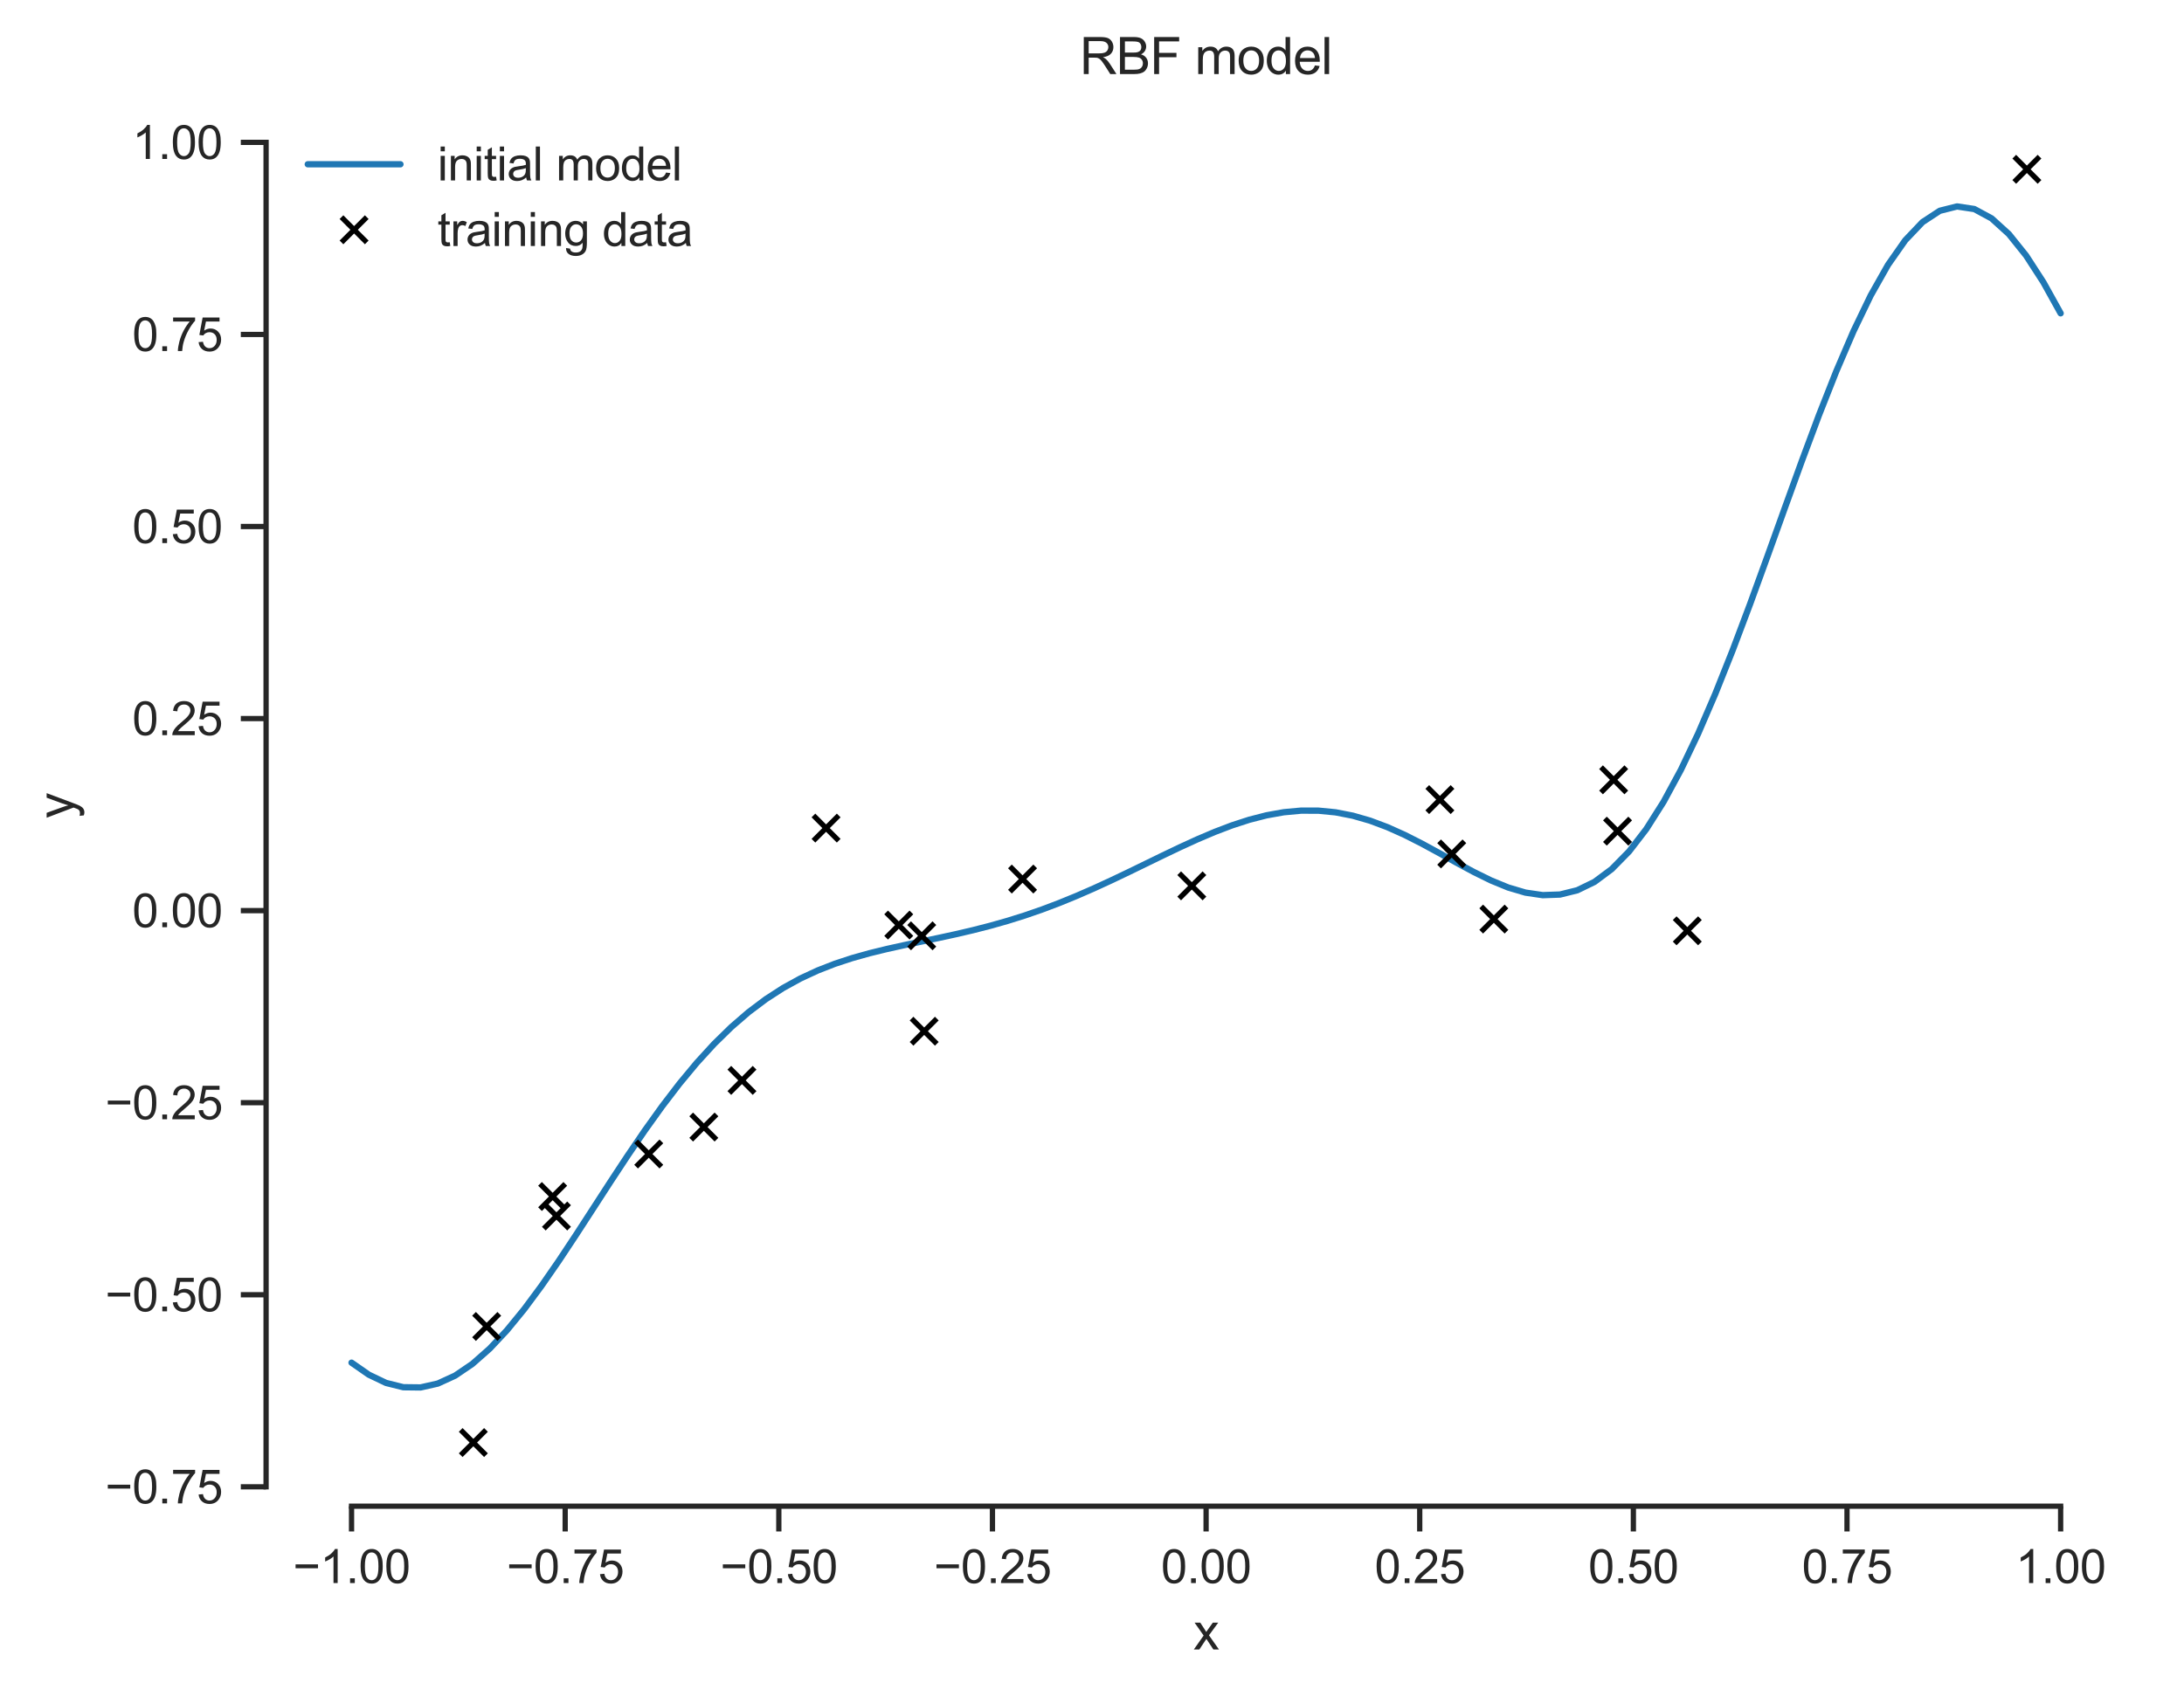 <?xml version="1.0" encoding="utf-8" standalone="no"?>
<!DOCTYPE svg PUBLIC "-//W3C//DTD SVG 1.1//EN"
  "http://www.w3.org/Graphics/SVG/1.1/DTD/svg11.dtd">
<svg xmlns:xlink="http://www.w3.org/1999/xlink" width="414.865pt" height="322.511pt" viewBox="0 0 414.865 322.511" xmlns="http://www.w3.org/2000/svg" version="1.1">
 <defs>
  <style type="text/css">*{stroke-linejoin: round; stroke-linecap: butt}</style>
 </defs>
 <g id="figure_1">
  <g id="patch_1">
   <path d="M 0 322.511 
L 414.865 322.511 
L 414.865 0 
L 0 0 
z
" style="fill: #ffffff"/>
  </g>
  <g id="axes_1">
   <g id="patch_2">
    <path d="M 50.545 286.183 
L 407.665 286.183 
L 407.665 20.072 
L 50.545 20.072 
z
" style="fill: #ffffff"/>
   </g>
   <g id="matplotlib.axis_1">
    <g id="xtick_1">
     <g id="line2d_1">
      <defs>
       <path id="m63dfc4b02b" d="M 0 0 
L 0 4.8 
" style="stroke: #262626"/>
      </defs>
      <g>
       <use xlink:href="#m63dfc4b02b" x="66.778" y="286.183" style="fill: #262626; stroke: #262626"/>
      </g>
     </g>
     <g id="text_1">
      <!-- −1.00 -->
      <g style="fill: #262626" transform="translate(55.645 300.782) scale(0.088 -0.088)">
       <defs>
        <path id="ArialMT-2212" d="M 3381 1997 
L 356 1997 
L 356 2522 
L 3381 2522 
L 3381 1997 
z
" transform="scale(0.016)"/>
        <path id="ArialMT-31" d="M 2384 0 
L 1822 0 
L 1822 3584 
Q 1619 3391 1289 3197 
Q 959 3003 697 2906 
L 697 3450 
Q 1169 3672 1522 3987 
Q 1875 4303 2022 4600 
L 2384 4600 
L 2384 0 
z
" transform="scale(0.016)"/>
        <path id="ArialMT-2e" d="M 581 0 
L 581 641 
L 1222 641 
L 1222 0 
L 581 0 
z
" transform="scale(0.016)"/>
        <path id="ArialMT-30" d="M 266 2259 
Q 266 3072 433 3567 
Q 600 4063 929 4331 
Q 1259 4600 1759 4600 
Q 2128 4600 2406 4451 
Q 2684 4303 2865 4023 
Q 3047 3744 3150 3342 
Q 3253 2941 3253 2259 
Q 3253 1453 3087 958 
Q 2922 463 2592 192 
Q 2263 -78 1759 -78 
Q 1097 -78 719 397 
Q 266 969 266 2259 
z
M 844 2259 
Q 844 1131 1108 757 
Q 1372 384 1759 384 
Q 2147 384 2411 759 
Q 2675 1134 2675 2259 
Q 2675 3391 2411 3762 
Q 2147 4134 1753 4134 
Q 1366 4134 1134 3806 
Q 844 3388 844 2259 
z
" transform="scale(0.016)"/>
       </defs>
       <use xlink:href="#ArialMT-2212"/>
       <use xlink:href="#ArialMT-31" x="58.398"/>
       <use xlink:href="#ArialMT-2e" x="114.014"/>
       <use xlink:href="#ArialMT-30" x="141.797"/>
       <use xlink:href="#ArialMT-30" x="197.412"/>
      </g>
     </g>
    </g>
    <g id="xtick_2">
     <g id="line2d_2">
      <g>
       <use xlink:href="#m63dfc4b02b" x="107.359" y="286.183" style="fill: #262626; stroke: #262626"/>
      </g>
     </g>
     <g id="text_2">
      <!-- −0.75 -->
      <g style="fill: #262626" transform="translate(96.227 300.782) scale(0.088 -0.088)">
       <defs>
        <path id="ArialMT-37" d="M 303 3981 
L 303 4522 
L 3269 4522 
L 3269 4084 
Q 2831 3619 2401 2847 
Q 1972 2075 1738 1259 
Q 1569 684 1522 0 
L 944 0 
Q 953 541 1156 1306 
Q 1359 2072 1739 2783 
Q 2119 3494 2547 3981 
L 303 3981 
z
" transform="scale(0.016)"/>
        <path id="ArialMT-35" d="M 266 1200 
L 856 1250 
Q 922 819 1161 601 
Q 1400 384 1738 384 
Q 2144 384 2425 690 
Q 2706 997 2706 1503 
Q 2706 1984 2436 2262 
Q 2166 2541 1728 2541 
Q 1456 2541 1237 2417 
Q 1019 2294 894 2097 
L 366 2166 
L 809 4519 
L 3088 4519 
L 3088 3981 
L 1259 3981 
L 1013 2750 
Q 1425 3038 1878 3038 
Q 2478 3038 2890 2622 
Q 3303 2206 3303 1553 
Q 3303 931 2941 478 
Q 2500 -78 1738 -78 
Q 1113 -78 717 272 
Q 322 622 266 1200 
z
" transform="scale(0.016)"/>
       </defs>
       <use xlink:href="#ArialMT-2212"/>
       <use xlink:href="#ArialMT-30" x="58.398"/>
       <use xlink:href="#ArialMT-2e" x="114.014"/>
       <use xlink:href="#ArialMT-37" x="141.797"/>
       <use xlink:href="#ArialMT-35" x="197.412"/>
      </g>
     </g>
    </g>
    <g id="xtick_3">
     <g id="line2d_3">
      <g>
       <use xlink:href="#m63dfc4b02b" x="147.941" y="286.183" style="fill: #262626; stroke: #262626"/>
      </g>
     </g>
     <g id="text_3">
      <!-- −0.50 -->
      <g style="fill: #262626" transform="translate(136.809 300.782) scale(0.088 -0.088)">
       <use xlink:href="#ArialMT-2212"/>
       <use xlink:href="#ArialMT-30" x="58.398"/>
       <use xlink:href="#ArialMT-2e" x="114.014"/>
       <use xlink:href="#ArialMT-35" x="141.797"/>
       <use xlink:href="#ArialMT-30" x="197.412"/>
      </g>
     </g>
    </g>
    <g id="xtick_4">
     <g id="line2d_4">
      <g>
       <use xlink:href="#m63dfc4b02b" x="188.523" y="286.183" style="fill: #262626; stroke: #262626"/>
      </g>
     </g>
     <g id="text_4">
      <!-- −0.25 -->
      <g style="fill: #262626" transform="translate(177.39 300.782) scale(0.088 -0.088)">
       <defs>
        <path id="ArialMT-32" d="M 3222 541 
L 3222 0 
L 194 0 
Q 188 203 259 391 
Q 375 700 629 1000 
Q 884 1300 1366 1694 
Q 2113 2306 2375 2664 
Q 2638 3022 2638 3341 
Q 2638 3675 2398 3904 
Q 2159 4134 1775 4134 
Q 1369 4134 1125 3890 
Q 881 3647 878 3216 
L 300 3275 
Q 359 3922 746 4261 
Q 1134 4600 1788 4600 
Q 2447 4600 2831 4234 
Q 3216 3869 3216 3328 
Q 3216 3053 3103 2787 
Q 2991 2522 2730 2228 
Q 2469 1934 1863 1422 
Q 1356 997 1212 845 
Q 1069 694 975 541 
L 3222 541 
z
" transform="scale(0.016)"/>
       </defs>
       <use xlink:href="#ArialMT-2212"/>
       <use xlink:href="#ArialMT-30" x="58.398"/>
       <use xlink:href="#ArialMT-2e" x="114.014"/>
       <use xlink:href="#ArialMT-32" x="141.797"/>
       <use xlink:href="#ArialMT-35" x="197.412"/>
      </g>
     </g>
    </g>
    <g id="xtick_5">
     <g id="line2d_5">
      <g>
       <use xlink:href="#m63dfc4b02b" x="229.105" y="286.183" style="fill: #262626; stroke: #262626"/>
      </g>
     </g>
     <g id="text_5">
      <!-- 0.00 -->
      <g style="fill: #262626" transform="translate(220.542 300.782) scale(0.088 -0.088)">
       <use xlink:href="#ArialMT-30"/>
       <use xlink:href="#ArialMT-2e" x="55.615"/>
       <use xlink:href="#ArialMT-30" x="83.398"/>
       <use xlink:href="#ArialMT-30" x="139.014"/>
      </g>
     </g>
    </g>
    <g id="xtick_6">
     <g id="line2d_6">
      <g>
       <use xlink:href="#m63dfc4b02b" x="269.687" y="286.183" style="fill: #262626; stroke: #262626"/>
      </g>
     </g>
     <g id="text_6">
      <!-- 0.25 -->
      <g style="fill: #262626" transform="translate(261.124 300.782) scale(0.088 -0.088)">
       <use xlink:href="#ArialMT-30"/>
       <use xlink:href="#ArialMT-2e" x="55.615"/>
       <use xlink:href="#ArialMT-32" x="83.398"/>
       <use xlink:href="#ArialMT-35" x="139.014"/>
      </g>
     </g>
    </g>
    <g id="xtick_7">
     <g id="line2d_7">
      <g>
       <use xlink:href="#m63dfc4b02b" x="310.269" y="286.183" style="fill: #262626; stroke: #262626"/>
      </g>
     </g>
     <g id="text_7">
      <!-- 0.50 -->
      <g style="fill: #262626" transform="translate(301.706 300.782) scale(0.088 -0.088)">
       <use xlink:href="#ArialMT-30"/>
       <use xlink:href="#ArialMT-2e" x="55.615"/>
       <use xlink:href="#ArialMT-35" x="83.398"/>
       <use xlink:href="#ArialMT-30" x="139.014"/>
      </g>
     </g>
    </g>
    <g id="xtick_8">
     <g id="line2d_8">
      <g>
       <use xlink:href="#m63dfc4b02b" x="350.85" y="286.183" style="fill: #262626; stroke: #262626"/>
      </g>
     </g>
     <g id="text_8">
      <!-- 0.75 -->
      <g style="fill: #262626" transform="translate(342.288 300.782) scale(0.088 -0.088)">
       <use xlink:href="#ArialMT-30"/>
       <use xlink:href="#ArialMT-2e" x="55.615"/>
       <use xlink:href="#ArialMT-37" x="83.398"/>
       <use xlink:href="#ArialMT-35" x="139.014"/>
      </g>
     </g>
    </g>
    <g id="xtick_9">
     <g id="line2d_9">
      <g>
       <use xlink:href="#m63dfc4b02b" x="391.432" y="286.183" style="fill: #262626; stroke: #262626"/>
      </g>
     </g>
     <g id="text_9">
      <!-- 1.00 -->
      <g style="fill: #262626" transform="translate(382.869 300.782) scale(0.088 -0.088)">
       <use xlink:href="#ArialMT-31"/>
       <use xlink:href="#ArialMT-2e" x="55.615"/>
       <use xlink:href="#ArialMT-30" x="83.398"/>
       <use xlink:href="#ArialMT-30" x="139.014"/>
      </g>
     </g>
    </g>
    <g id="text_10">
     <!-- x -->
     <g style="fill: #262626" transform="translate(226.705 313.403) scale(0.096 -0.096)">
      <defs>
       <path id="ArialMT-78" d="M 47 0 
L 1259 1725 
L 138 3319 
L 841 3319 
L 1350 2541 
Q 1494 2319 1581 2169 
Q 1719 2375 1834 2534 
L 2394 3319 
L 3066 3319 
L 1919 1756 
L 3153 0 
L 2463 0 
L 1781 1031 
L 1600 1309 
L 728 0 
L 47 0 
z
" transform="scale(0.016)"/>
      </defs>
      <use xlink:href="#ArialMT-78"/>
     </g>
    </g>
   </g>
   <g id="matplotlib.axis_2">
    <g id="ytick_1">
     <g id="line2d_10">
      <defs>
       <path id="m575bc19acc" d="M 0 0 
L -4.8 0 
" style="stroke: #262626"/>
      </defs>
      <g>
       <use xlink:href="#m575bc19acc" x="50.545" y="282.496" style="fill: #262626; stroke: #262626"/>
      </g>
     </g>
     <g id="text_11">
      <!-- −0.75 -->
      <g style="fill: #262626" transform="translate(19.98 285.646) scale(0.088 -0.088)">
       <use xlink:href="#ArialMT-2212"/>
       <use xlink:href="#ArialMT-30" x="58.398"/>
       <use xlink:href="#ArialMT-2e" x="114.014"/>
       <use xlink:href="#ArialMT-37" x="141.797"/>
       <use xlink:href="#ArialMT-35" x="197.412"/>
      </g>
     </g>
    </g>
    <g id="ytick_2">
     <g id="line2d_11">
      <g>
       <use xlink:href="#m575bc19acc" x="50.545" y="246.004" style="fill: #262626; stroke: #262626"/>
      </g>
     </g>
     <g id="text_12">
      <!-- −0.50 -->
      <g style="fill: #262626" transform="translate(19.98 249.154) scale(0.088 -0.088)">
       <use xlink:href="#ArialMT-2212"/>
       <use xlink:href="#ArialMT-30" x="58.398"/>
       <use xlink:href="#ArialMT-2e" x="114.014"/>
       <use xlink:href="#ArialMT-35" x="141.797"/>
       <use xlink:href="#ArialMT-30" x="197.412"/>
      </g>
     </g>
    </g>
    <g id="ytick_3">
     <g id="line2d_12">
      <g>
       <use xlink:href="#m575bc19acc" x="50.545" y="209.512" style="fill: #262626; stroke: #262626"/>
      </g>
     </g>
     <g id="text_13">
      <!-- −0.25 -->
      <g style="fill: #262626" transform="translate(19.98 212.662) scale(0.088 -0.088)">
       <use xlink:href="#ArialMT-2212"/>
       <use xlink:href="#ArialMT-30" x="58.398"/>
       <use xlink:href="#ArialMT-2e" x="114.014"/>
       <use xlink:href="#ArialMT-32" x="141.797"/>
       <use xlink:href="#ArialMT-35" x="197.412"/>
      </g>
     </g>
    </g>
    <g id="ytick_4">
     <g id="line2d_13">
      <g>
       <use xlink:href="#m575bc19acc" x="50.545" y="173.02" style="fill: #262626; stroke: #262626"/>
      </g>
     </g>
     <g id="text_14">
      <!-- 0.00 -->
      <g style="fill: #262626" transform="translate(25.119 176.17) scale(0.088 -0.088)">
       <use xlink:href="#ArialMT-30"/>
       <use xlink:href="#ArialMT-2e" x="55.615"/>
       <use xlink:href="#ArialMT-30" x="83.398"/>
       <use xlink:href="#ArialMT-30" x="139.014"/>
      </g>
     </g>
    </g>
    <g id="ytick_5">
     <g id="line2d_14">
      <g>
       <use xlink:href="#m575bc19acc" x="50.545" y="136.528" style="fill: #262626; stroke: #262626"/>
      </g>
     </g>
     <g id="text_15">
      <!-- 0.25 -->
      <g style="fill: #262626" transform="translate(25.119 139.678) scale(0.088 -0.088)">
       <use xlink:href="#ArialMT-30"/>
       <use xlink:href="#ArialMT-2e" x="55.615"/>
       <use xlink:href="#ArialMT-32" x="83.398"/>
       <use xlink:href="#ArialMT-35" x="139.014"/>
      </g>
     </g>
    </g>
    <g id="ytick_6">
     <g id="line2d_15">
      <g>
       <use xlink:href="#m575bc19acc" x="50.545" y="100.036" style="fill: #262626; stroke: #262626"/>
      </g>
     </g>
     <g id="text_16">
      <!-- 0.50 -->
      <g style="fill: #262626" transform="translate(25.119 103.186) scale(0.088 -0.088)">
       <use xlink:href="#ArialMT-30"/>
       <use xlink:href="#ArialMT-2e" x="55.615"/>
       <use xlink:href="#ArialMT-35" x="83.398"/>
       <use xlink:href="#ArialMT-30" x="139.014"/>
      </g>
     </g>
    </g>
    <g id="ytick_7">
     <g id="line2d_16">
      <g>
       <use xlink:href="#m575bc19acc" x="50.545" y="63.544" style="fill: #262626; stroke: #262626"/>
      </g>
     </g>
     <g id="text_17">
      <!-- 0.75 -->
      <g style="fill: #262626" transform="translate(25.119 66.694) scale(0.088 -0.088)">
       <use xlink:href="#ArialMT-30"/>
       <use xlink:href="#ArialMT-2e" x="55.615"/>
       <use xlink:href="#ArialMT-37" x="83.398"/>
       <use xlink:href="#ArialMT-35" x="139.014"/>
      </g>
     </g>
    </g>
    <g id="ytick_8">
     <g id="line2d_17">
      <g>
       <use xlink:href="#m575bc19acc" x="50.545" y="27.052" style="fill: #262626; stroke: #262626"/>
      </g>
     </g>
     <g id="text_18">
      <!-- 1.00 -->
      <g style="fill: #262626" transform="translate(25.119 30.202) scale(0.088 -0.088)">
       <use xlink:href="#ArialMT-31"/>
       <use xlink:href="#ArialMT-2e" x="55.615"/>
       <use xlink:href="#ArialMT-30" x="83.398"/>
       <use xlink:href="#ArialMT-30" x="139.014"/>
      </g>
     </g>
    </g>
    <g id="text_19">
     <!-- y -->
     <g style="fill: #262626" transform="translate(13.959 155.528) rotate(-90) scale(0.096 -0.096)">
      <defs>
       <path id="ArialMT-79" d="M 397 -1278 
L 334 -750 
Q 519 -800 656 -800 
Q 844 -800 956 -737 
Q 1069 -675 1141 -563 
Q 1194 -478 1313 -144 
Q 1328 -97 1363 -6 
L 103 3319 
L 709 3319 
L 1400 1397 
Q 1534 1031 1641 628 
Q 1738 1016 1872 1384 
L 2581 3319 
L 3144 3319 
L 1881 -56 
Q 1678 -603 1566 -809 
Q 1416 -1088 1222 -1217 
Q 1028 -1347 759 -1347 
Q 597 -1347 397 -1278 
z
" transform="scale(0.016)"/>
      </defs>
      <use xlink:href="#ArialMT-79"/>
     </g>
    </g>
   </g>
   <g id="line2d_18">
    <path d="M 66.778 258.911 
L 70.057 261.191 
L 73.336 262.76 
L 76.616 263.576 
L 79.895 263.615 
L 83.174 262.875 
L 86.454 261.373 
L 89.733 259.147 
L 93.012 256.252 
L 96.292 252.759 
L 99.571 248.754 
L 102.85 244.331 
L 106.13 239.594 
L 109.409 234.646 
L 112.688 229.591 
L 115.968 224.529 
L 119.247 219.552 
L 122.526 214.741 
L 125.806 210.166 
L 129.085 205.884 
L 132.364 201.936 
L 135.644 198.35 
L 138.923 195.141 
L 142.202 192.308 
L 145.482 189.841 
L 148.761 187.72 
L 152.04 185.917 
L 155.32 184.395 
L 158.599 183.117 
L 161.878 182.04 
L 165.158 181.121 
L 168.437 180.318 
L 171.716 179.591 
L 174.996 178.901 
L 178.275 178.214 
L 181.554 177.501 
L 184.834 176.735 
L 188.113 175.895 
L 191.392 174.966 
L 194.672 173.938 
L 197.951 172.804 
L 201.23 171.564 
L 204.51 170.223 
L 207.789 168.792 
L 211.069 167.284 
L 214.348 165.721 
L 217.627 164.126 
L 220.907 162.529 
L 224.186 160.963 
L 227.465 159.464 
L 230.745 158.07 
L 234.024 156.821 
L 237.303 155.756 
L 240.583 154.913 
L 243.862 154.325 
L 247.141 154.022 
L 250.421 154.024 
L 253.7 154.344 
L 256.979 154.983 
L 260.259 155.93 
L 263.538 157.159 
L 266.817 158.631 
L 270.097 160.293 
L 273.376 162.076 
L 276.655 163.899 
L 279.935 165.668 
L 283.214 167.281 
L 286.493 168.629 
L 289.773 169.599 
L 293.052 170.08 
L 296.331 169.964 
L 299.611 169.153 
L 302.89 167.561 
L 306.169 165.12 
L 309.449 161.782 
L 312.728 157.524 
L 316.007 152.35 
L 319.287 146.29 
L 322.566 139.407 
L 325.845 131.791 
L 329.125 123.56 
L 332.404 114.859 
L 335.683 105.853 
L 338.963 96.724 
L 342.242 87.669 
L 345.521 78.887 
L 348.801 70.577 
L 352.08 62.933 
L 355.359 56.129 
L 358.639 50.325 
L 361.918 45.649 
L 365.197 42.202 
L 368.477 40.05 
L 371.756 39.224 
L 375.035 39.718 
L 378.315 41.491 
L 381.594 44.472 
L 384.873 48.558 
L 388.153 53.625 
L 391.432 59.528 
" clip-path="url(#pd29defa59f)" style="fill: none; stroke: #1f77b4; stroke-width: 1.2; stroke-linecap: round"/>
   </g>
   <g id="line2d_19">
    <defs>
     <path id="m18fcc47473" d="M -2.4 2.4 
L 2.4 -2.4 
M -2.4 -2.4 
L 2.4 2.4 
" style="stroke: #000000"/>
    </defs>
    <g clip-path="url(#pd29defa59f)">
     <use xlink:href="#m18fcc47473" x="92.446" y="252.03" style="stroke: #000000"/>
     <use xlink:href="#m18fcc47473" x="156.917" y="157.34" style="stroke: #000000"/>
     <use xlink:href="#m18fcc47473" x="306.527" y="148.167" style="stroke: #000000"/>
     <use xlink:href="#m18fcc47473" x="170.725" y="175.763" style="stroke: #000000"/>
     <use xlink:href="#m18fcc47473" x="105.701" y="231.044" style="stroke: #000000"/>
     <use xlink:href="#m18fcc47473" x="307.263" y="157.919" style="stroke: #000000"/>
     <use xlink:href="#m18fcc47473" x="194.242" y="167.021" style="stroke: #000000"/>
     <use xlink:href="#m18fcc47473" x="123.231" y="219.264" style="stroke: #000000"/>
     <use xlink:href="#m18fcc47473" x="226.394" y="168.314" style="stroke: #000000"/>
     <use xlink:href="#m18fcc47473" x="89.914" y="274.087" style="stroke: #000000"/>
     <use xlink:href="#m18fcc47473" x="175.554" y="195.932" style="stroke: #000000"/>
     <use xlink:href="#m18fcc47473" x="133.699" y="214.144" style="stroke: #000000"/>
     <use xlink:href="#m18fcc47473" x="385.02" y="32.167" style="stroke: #000000"/>
     <use xlink:href="#m18fcc47473" x="283.764" y="174.628" style="stroke: #000000"/>
     <use xlink:href="#m18fcc47473" x="175.092" y="177.804" style="stroke: #000000"/>
     <use xlink:href="#m18fcc47473" x="140.94" y="205.276" style="stroke: #000000"/>
     <use xlink:href="#m18fcc47473" x="273.519" y="151.924" style="stroke: #000000"/>
     <use xlink:href="#m18fcc47473" x="275.768" y="162.249" style="stroke: #000000"/>
     <use xlink:href="#m18fcc47473" x="320.514" y="176.852" style="stroke: #000000"/>
     <use xlink:href="#m18fcc47473" x="104.979" y="227.337" style="stroke: #000000"/>
    </g>
   </g>
   <g id="patch_3">
    <path d="M 50.545 282.496 
L 50.545 27.052 
" style="fill: none; stroke: #262626; stroke-linejoin: miter; stroke-linecap: square"/>
   </g>
   <g id="patch_4">
    <path d="M 66.778 286.183 
L 391.432 286.183 
" style="fill: none; stroke: #262626; stroke-linejoin: miter; stroke-linecap: square"/>
   </g>
   <g id="text_20">
    <!-- RBF model -->
    <g style="fill: #262626" transform="translate(205.099 14.072) scale(0.096 -0.096)">
     <defs>
      <path id="ArialMT-52" d="M 503 0 
L 503 4581 
L 2534 4581 
Q 3147 4581 3465 4457 
Q 3784 4334 3975 4021 
Q 4166 3709 4166 3331 
Q 4166 2844 3850 2509 
Q 3534 2175 2875 2084 
Q 3116 1969 3241 1856 
Q 3506 1613 3744 1247 
L 4541 0 
L 3778 0 
L 3172 953 
Q 2906 1366 2734 1584 
Q 2563 1803 2427 1890 
Q 2291 1978 2150 2013 
Q 2047 2034 1813 2034 
L 1109 2034 
L 1109 0 
L 503 0 
z
M 1109 2559 
L 2413 2559 
Q 2828 2559 3062 2645 
Q 3297 2731 3419 2920 
Q 3541 3109 3541 3331 
Q 3541 3656 3305 3865 
Q 3069 4075 2559 4075 
L 1109 4075 
L 1109 2559 
z
" transform="scale(0.016)"/>
      <path id="ArialMT-42" d="M 469 0 
L 469 4581 
L 2188 4581 
Q 2713 4581 3030 4442 
Q 3347 4303 3526 4014 
Q 3706 3725 3706 3409 
Q 3706 3116 3547 2856 
Q 3388 2597 3066 2438 
Q 3481 2316 3704 2022 
Q 3928 1728 3928 1328 
Q 3928 1006 3792 729 
Q 3656 453 3456 303 
Q 3256 153 2954 76 
Q 2653 0 2216 0 
L 469 0 
z
M 1075 2656 
L 2066 2656 
Q 2469 2656 2644 2709 
Q 2875 2778 2992 2937 
Q 3109 3097 3109 3338 
Q 3109 3566 3000 3739 
Q 2891 3913 2687 3977 
Q 2484 4041 1991 4041 
L 1075 4041 
L 1075 2656 
z
M 1075 541 
L 2216 541 
Q 2509 541 2628 563 
Q 2838 600 2978 687 
Q 3119 775 3209 942 
Q 3300 1109 3300 1328 
Q 3300 1584 3169 1773 
Q 3038 1963 2805 2039 
Q 2572 2116 2134 2116 
L 1075 2116 
L 1075 541 
z
" transform="scale(0.016)"/>
      <path id="ArialMT-46" d="M 525 0 
L 525 4581 
L 3616 4581 
L 3616 4041 
L 1131 4041 
L 1131 2622 
L 3281 2622 
L 3281 2081 
L 1131 2081 
L 1131 0 
L 525 0 
z
" transform="scale(0.016)"/>
      <path id="ArialMT-20" transform="scale(0.016)"/>
      <path id="ArialMT-6d" d="M 422 0 
L 422 3319 
L 925 3319 
L 925 2853 
Q 1081 3097 1340 3245 
Q 1600 3394 1931 3394 
Q 2300 3394 2536 3241 
Q 2772 3088 2869 2813 
Q 3263 3394 3894 3394 
Q 4388 3394 4653 3120 
Q 4919 2847 4919 2278 
L 4919 0 
L 4359 0 
L 4359 2091 
Q 4359 2428 4304 2576 
Q 4250 2725 4106 2815 
Q 3963 2906 3769 2906 
Q 3419 2906 3187 2673 
Q 2956 2441 2956 1928 
L 2956 0 
L 2394 0 
L 2394 2156 
Q 2394 2531 2256 2718 
Q 2119 2906 1806 2906 
Q 1569 2906 1367 2781 
Q 1166 2656 1075 2415 
Q 984 2175 984 1722 
L 984 0 
L 422 0 
z
" transform="scale(0.016)"/>
      <path id="ArialMT-6f" d="M 213 1659 
Q 213 2581 725 3025 
Q 1153 3394 1769 3394 
Q 2453 3394 2887 2945 
Q 3322 2497 3322 1706 
Q 3322 1066 3130 698 
Q 2938 331 2570 128 
Q 2203 -75 1769 -75 
Q 1072 -75 642 372 
Q 213 819 213 1659 
z
M 791 1659 
Q 791 1022 1069 705 
Q 1347 388 1769 388 
Q 2188 388 2466 706 
Q 2744 1025 2744 1678 
Q 2744 2294 2464 2611 
Q 2184 2928 1769 2928 
Q 1347 2928 1069 2612 
Q 791 2297 791 1659 
z
" transform="scale(0.016)"/>
      <path id="ArialMT-64" d="M 2575 0 
L 2575 419 
Q 2259 -75 1647 -75 
Q 1250 -75 917 144 
Q 584 363 401 755 
Q 219 1147 219 1656 
Q 219 2153 384 2558 
Q 550 2963 881 3178 
Q 1213 3394 1622 3394 
Q 1922 3394 2156 3267 
Q 2391 3141 2538 2938 
L 2538 4581 
L 3097 4581 
L 3097 0 
L 2575 0 
z
M 797 1656 
Q 797 1019 1065 703 
Q 1334 388 1700 388 
Q 2069 388 2326 689 
Q 2584 991 2584 1609 
Q 2584 2291 2321 2609 
Q 2059 2928 1675 2928 
Q 1300 2928 1048 2622 
Q 797 2316 797 1656 
z
" transform="scale(0.016)"/>
      <path id="ArialMT-65" d="M 2694 1069 
L 3275 997 
Q 3138 488 2766 206 
Q 2394 -75 1816 -75 
Q 1088 -75 661 373 
Q 234 822 234 1631 
Q 234 2469 665 2931 
Q 1097 3394 1784 3394 
Q 2450 3394 2872 2941 
Q 3294 2488 3294 1666 
Q 3294 1616 3291 1516 
L 816 1516 
Q 847 969 1125 678 
Q 1403 388 1819 388 
Q 2128 388 2347 550 
Q 2566 713 2694 1069 
z
M 847 1978 
L 2700 1978 
Q 2663 2397 2488 2606 
Q 2219 2931 1791 2931 
Q 1403 2931 1139 2672 
Q 875 2413 847 1978 
z
" transform="scale(0.016)"/>
      <path id="ArialMT-6c" d="M 409 0 
L 409 4581 
L 972 4581 
L 972 0 
L 409 0 
z
" transform="scale(0.016)"/>
     </defs>
     <use xlink:href="#ArialMT-52"/>
     <use xlink:href="#ArialMT-42" x="72.217"/>
     <use xlink:href="#ArialMT-46" x="138.916"/>
     <use xlink:href="#ArialMT-20" x="200"/>
     <use xlink:href="#ArialMT-6d" x="227.783"/>
     <use xlink:href="#ArialMT-6f" x="311.084"/>
     <use xlink:href="#ArialMT-64" x="366.699"/>
     <use xlink:href="#ArialMT-65" x="422.314"/>
     <use xlink:href="#ArialMT-6c" x="477.93"/>
    </g>
   </g>
   <g id="legend_1">
    <g id="line2d_20">
     <path d="M 58.465 31.21 
L 67.265 31.21 
L 76.065 31.21 
" style="fill: none; stroke: #1f77b4; stroke-width: 1.2; stroke-linecap: round"/>
    </g>
    <g id="text_21">
     <!-- initial model -->
     <g style="fill: #262626" transform="translate(83.105 34.29) scale(0.088 -0.088)">
      <defs>
       <path id="ArialMT-69" d="M 425 3934 
L 425 4581 
L 988 4581 
L 988 3934 
L 425 3934 
z
M 425 0 
L 425 3319 
L 988 3319 
L 988 0 
L 425 0 
z
" transform="scale(0.016)"/>
       <path id="ArialMT-6e" d="M 422 0 
L 422 3319 
L 928 3319 
L 928 2847 
Q 1294 3394 1984 3394 
Q 2284 3394 2536 3286 
Q 2788 3178 2913 3003 
Q 3038 2828 3088 2588 
Q 3119 2431 3119 2041 
L 3119 0 
L 2556 0 
L 2556 2019 
Q 2556 2363 2490 2533 
Q 2425 2703 2258 2804 
Q 2091 2906 1866 2906 
Q 1506 2906 1245 2678 
Q 984 2450 984 1813 
L 984 0 
L 422 0 
z
" transform="scale(0.016)"/>
       <path id="ArialMT-74" d="M 1650 503 
L 1731 6 
Q 1494 -44 1306 -44 
Q 1000 -44 831 53 
Q 663 150 594 308 
Q 525 466 525 972 
L 525 2881 
L 113 2881 
L 113 3319 
L 525 3319 
L 525 4141 
L 1084 4478 
L 1084 3319 
L 1650 3319 
L 1650 2881 
L 1084 2881 
L 1084 941 
Q 1084 700 1114 631 
Q 1144 563 1211 522 
Q 1278 481 1403 481 
Q 1497 481 1650 503 
z
" transform="scale(0.016)"/>
       <path id="ArialMT-61" d="M 2588 409 
Q 2275 144 1986 34 
Q 1697 -75 1366 -75 
Q 819 -75 525 192 
Q 231 459 231 875 
Q 231 1119 342 1320 
Q 453 1522 633 1644 
Q 813 1766 1038 1828 
Q 1203 1872 1538 1913 
Q 2219 1994 2541 2106 
Q 2544 2222 2544 2253 
Q 2544 2597 2384 2738 
Q 2169 2928 1744 2928 
Q 1347 2928 1158 2789 
Q 969 2650 878 2297 
L 328 2372 
Q 403 2725 575 2942 
Q 747 3159 1072 3276 
Q 1397 3394 1825 3394 
Q 2250 3394 2515 3294 
Q 2781 3194 2906 3042 
Q 3031 2891 3081 2659 
Q 3109 2516 3109 2141 
L 3109 1391 
Q 3109 606 3145 398 
Q 3181 191 3288 0 
L 2700 0 
Q 2613 175 2588 409 
z
M 2541 1666 
Q 2234 1541 1622 1453 
Q 1275 1403 1131 1340 
Q 988 1278 909 1158 
Q 831 1038 831 891 
Q 831 666 1001 516 
Q 1172 366 1500 366 
Q 1825 366 2078 508 
Q 2331 650 2450 897 
Q 2541 1088 2541 1459 
L 2541 1666 
z
" transform="scale(0.016)"/>
      </defs>
      <use xlink:href="#ArialMT-69"/>
      <use xlink:href="#ArialMT-6e" x="22.217"/>
      <use xlink:href="#ArialMT-69" x="77.832"/>
      <use xlink:href="#ArialMT-74" x="100.049"/>
      <use xlink:href="#ArialMT-69" x="127.832"/>
      <use xlink:href="#ArialMT-61" x="150.049"/>
      <use xlink:href="#ArialMT-6c" x="205.664"/>
      <use xlink:href="#ArialMT-20" x="227.881"/>
      <use xlink:href="#ArialMT-6d" x="255.664"/>
      <use xlink:href="#ArialMT-6f" x="338.965"/>
      <use xlink:href="#ArialMT-64" x="394.58"/>
      <use xlink:href="#ArialMT-65" x="450.195"/>
      <use xlink:href="#ArialMT-6c" x="505.811"/>
     </g>
    </g>
    <g id="line2d_21">
     <g>
      <use xlink:href="#m18fcc47473" x="67.265" y="43.658" style="stroke: #000000"/>
     </g>
    </g>
    <g id="text_22">
     <!-- training data -->
     <g style="fill: #262626" transform="translate(83.105 46.738) scale(0.088 -0.088)">
      <defs>
       <path id="ArialMT-72" d="M 416 0 
L 416 3319 
L 922 3319 
L 922 2816 
Q 1116 3169 1280 3281 
Q 1444 3394 1641 3394 
Q 1925 3394 2219 3213 
L 2025 2691 
Q 1819 2813 1613 2813 
Q 1428 2813 1281 2702 
Q 1134 2591 1072 2394 
Q 978 2094 978 1738 
L 978 0 
L 416 0 
z
" transform="scale(0.016)"/>
       <path id="ArialMT-67" d="M 319 -275 
L 866 -356 
Q 900 -609 1056 -725 
Q 1266 -881 1628 -881 
Q 2019 -881 2231 -725 
Q 2444 -569 2519 -288 
Q 2563 -116 2559 434 
Q 2191 0 1641 0 
Q 956 0 581 494 
Q 206 988 206 1678 
Q 206 2153 378 2554 
Q 550 2956 876 3175 
Q 1203 3394 1644 3394 
Q 2231 3394 2613 2919 
L 2613 3319 
L 3131 3319 
L 3131 450 
Q 3131 -325 2973 -648 
Q 2816 -972 2473 -1159 
Q 2131 -1347 1631 -1347 
Q 1038 -1347 672 -1080 
Q 306 -813 319 -275 
z
M 784 1719 
Q 784 1066 1043 766 
Q 1303 466 1694 466 
Q 2081 466 2343 764 
Q 2606 1063 2606 1700 
Q 2606 2309 2336 2618 
Q 2066 2928 1684 2928 
Q 1309 2928 1046 2623 
Q 784 2319 784 1719 
z
" transform="scale(0.016)"/>
      </defs>
      <use xlink:href="#ArialMT-74"/>
      <use xlink:href="#ArialMT-72" x="27.783"/>
      <use xlink:href="#ArialMT-61" x="61.084"/>
      <use xlink:href="#ArialMT-69" x="116.699"/>
      <use xlink:href="#ArialMT-6e" x="138.916"/>
      <use xlink:href="#ArialMT-69" x="194.531"/>
      <use xlink:href="#ArialMT-6e" x="216.748"/>
      <use xlink:href="#ArialMT-67" x="272.363"/>
      <use xlink:href="#ArialMT-20" x="327.979"/>
      <use xlink:href="#ArialMT-64" x="355.762"/>
      <use xlink:href="#ArialMT-61" x="411.377"/>
      <use xlink:href="#ArialMT-74" x="466.992"/>
      <use xlink:href="#ArialMT-61" x="494.775"/>
     </g>
    </g>
   </g>
  </g>
 </g>
 <defs>
  <clipPath id="pd29defa59f">
   <rect x="50.545" y="20.072" width="357.12" height="266.112"/>
  </clipPath>
 </defs>
</svg>